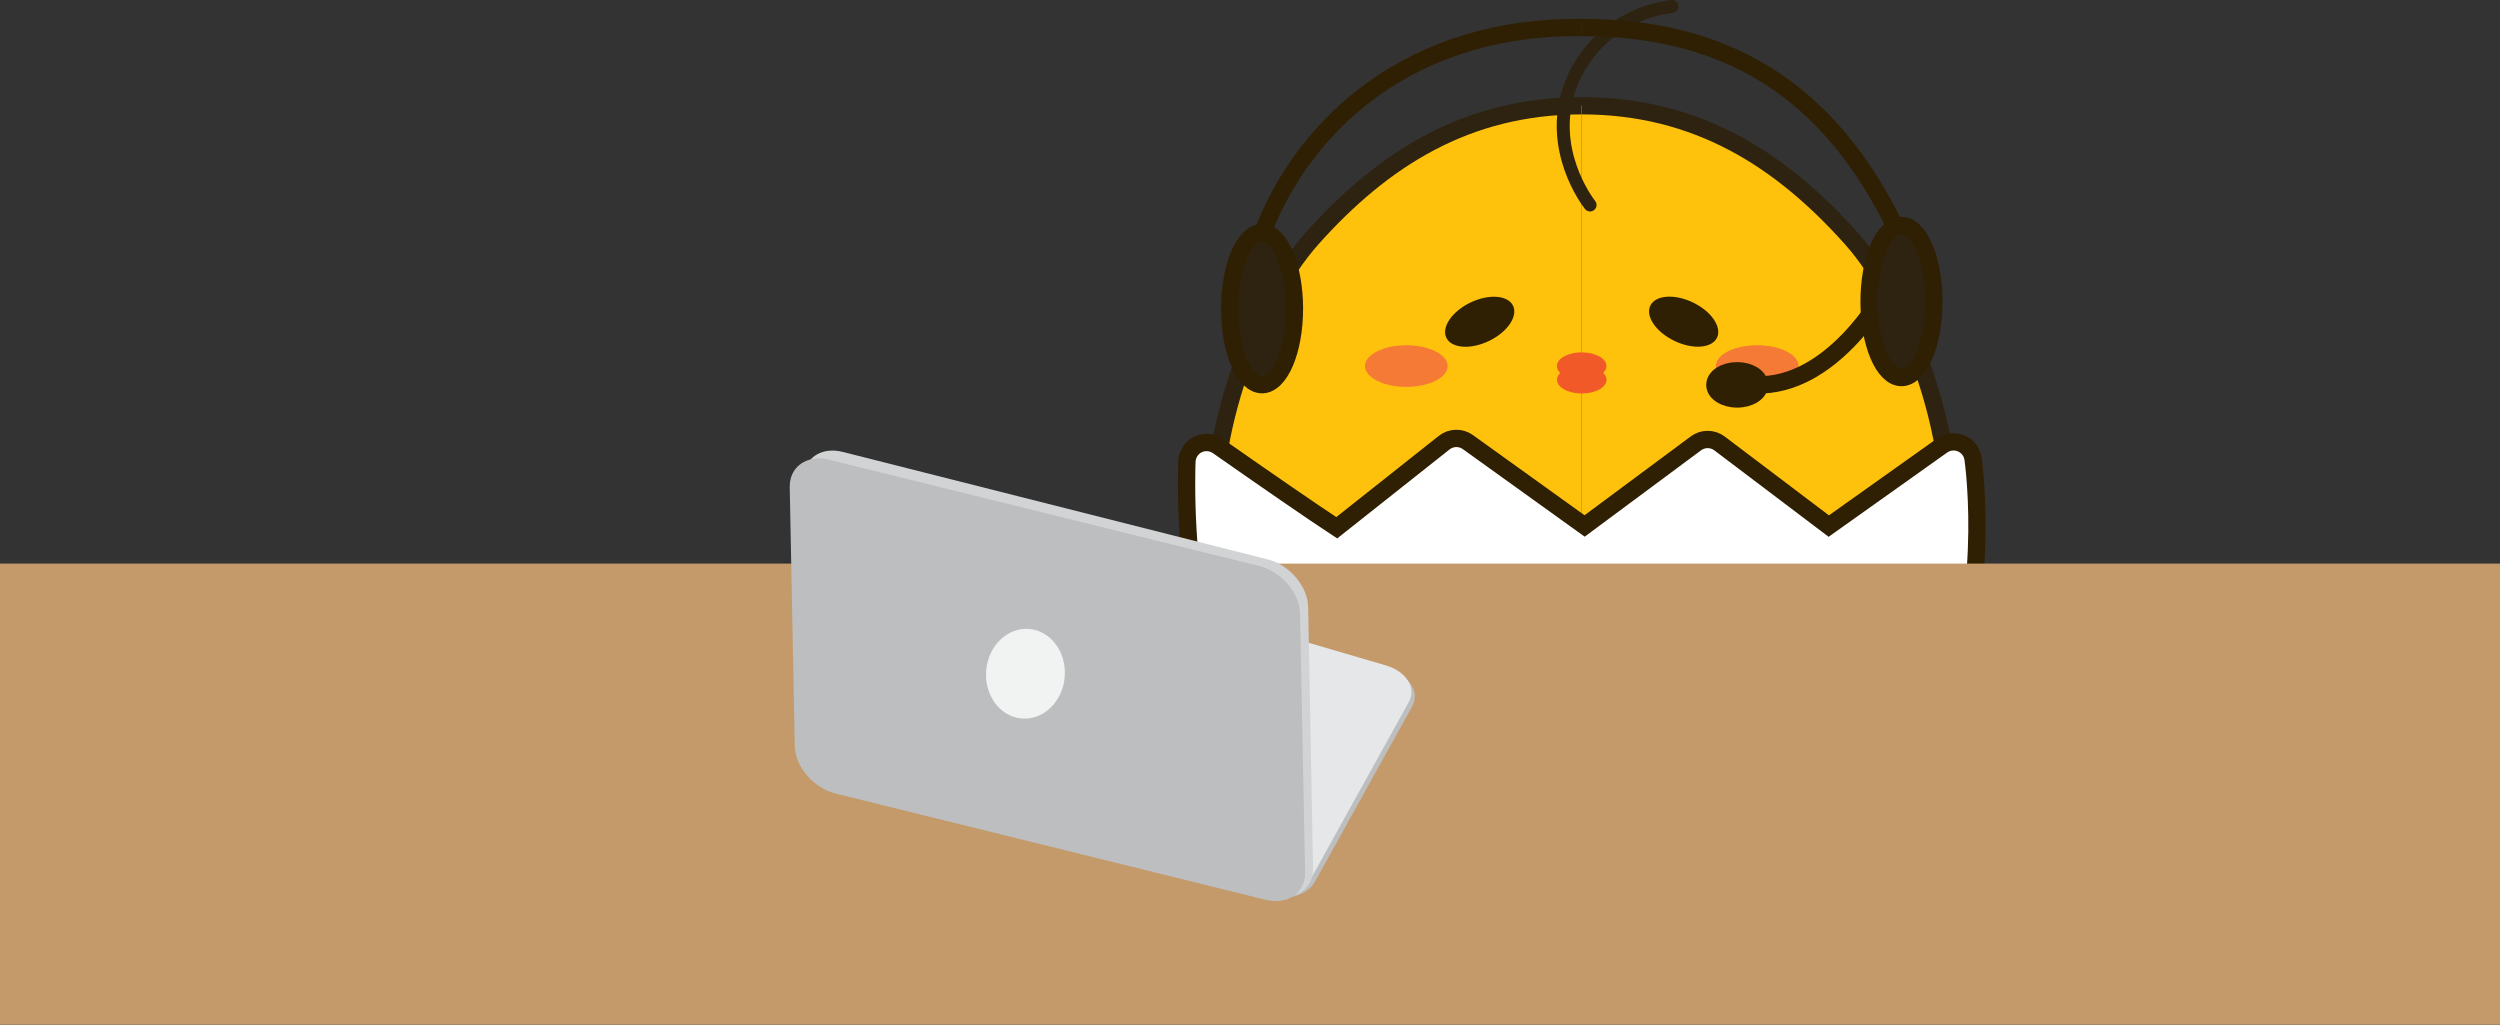 <?xml version="1.0" encoding="UTF-8"?>
<svg id="_레이어_2" data-name="레이어 2" xmlns="http://www.w3.org/2000/svg" viewBox="0 0 1155.48 473.64">
  <rect x="0" y="0" width="1155.48" height="473.64" fill="#333333" stroke="none"/>
  <defs>
    <style>
      .cls-1 {
        fill: #f47a35;
      }

      .cls-2 {
        fill: #2e2310;
      }

      .cls-2, .cls-3, .cls-4, .cls-5, .cls-6 {
        stroke-miterlimit: 10;
      }

      .cls-2, .cls-3, .cls-4, .cls-6 {
        stroke-width: 8px;
      }

      .cls-2, .cls-3, .cls-6 {
        stroke: #2f2004;
      }

      .cls-7 {
        fill: #f15a28;
      }

      .cls-3, .cls-5 {
        fill: none;
      }

      .cls-8 {
        fill: #f1f2f2;
      }

      .cls-4 {
        fill: #ffc20c;
      }

      .cls-4, .cls-5 {
        stroke: #2e2310;
      }

      .cls-9 {
        fill: #d1d3d4;
      }

      .cls-10 {
        fill: #e6e7e8;
      }

      .cls-11 {
        fill: #bcbec0;
      }

      .cls-12 {
        fill: #2f2004;
      }

      .cls-5 {
        stroke-linecap: round;
        stroke-width: 6px;
      }

      .cls-13 {
        fill: #c49a6b;
      }

      .cls-6 {
        fill: #fff;
      }
    </style>
  </defs>
  <g id="Layer_1" data-name="Layer 1">
    <g>
      <g>
        <path class="cls-4" d="m731.05,403.29c-86.64-2.08-153.4-54.68-168.68-149.88-7.17-44.64,16.11-111.95,44.09-143.24,32.7-36.57,71.45-61.3,124.59-61.3"/>
        <path class="cls-4" d="m731.05,403.29c86.64-2.08,153.4-54.68,168.68-149.88,7.17-44.64-16.11-111.95-44.09-143.24-32.7-36.57-71.45-61.3-124.59-61.3"/>
      </g>
      <path class="cls-6" d="m730.82,420.18c-32.31,0-65-7.31-94.4-22.88-48.99-25.95-66.88-62.79-77.93-95.41-11.86-35.06-10-86.46-9.91-88.63.13-3.32,2.07-6.31,5.05-7.79,2.98-1.48,6.53-1.21,9.26.7,21.26,14.9,45.02,31.29,54.94,37.76l49.66-39.34c3.18-2.52,7.66-2.62,10.95-.26l53.96,38.77,51.45-38.19c3.25-2.4,7.68-2.39,10.91.05l50.49,38.19,52.4-37.25c2.59-1.84,5.95-2.2,8.87-.94,2.91,1.25,4.96,3.94,5.41,7.08.4,2.83,9.44,70-16.92,119.56-29.85,56.11-96.13,88.57-164.17,88.57Z"/>
      <ellipse class="cls-12" cx="778.2" cy="148.69" rx="9.86" ry="17.1" transform="translate(307.5 785.99) rotate(-64.37)"/>
      <ellipse class="cls-12" cx="683.9" cy="148.69" rx="17.1" ry="9.86" transform="translate(2.98 310.48) rotate(-25.63)"/>
      <g>
        <ellipse class="cls-7" cx="731.04" cy="169.19" rx="11.45" ry="6.34"/>
        <ellipse class="cls-7" cx="731.08" cy="175.53" rx="11.45" ry="6.34"/>
      </g>
      <path class="cls-5" d="m734.92,94.74c-1.12-1.41-19.7-25.7-9.22-54.72,7.25-20.07,25.52-34.43,47.07-37.02"/>
      <g>
        <ellipse class="cls-1" cx="649.99" cy="169.19" rx="19.11" ry="9.62"/>
        <ellipse class="cls-1" cx="812.17" cy="169.19" rx="19.11" ry="9.62"/>
      </g>
      <ellipse class="cls-2" cx="802.9" cy="177.88" rx="10.31" ry="6.52"/>
      <path class="cls-3" d="m872.03,133.44c-2.06,3.77-25.63,45.56-60.52,44.44-4.27-.14-9.31-.94-14.89-3.1"/>
      <ellipse class="cls-2" cx="583.31" cy="142.65" rx="14.97" ry="35.15"/>
      <ellipse class="cls-2" cx="878.85" cy="139.36" rx="14.97" ry="35.15"/>
      <path class="cls-3" d="m583.16,108.51c19.79-52.23,69.95-96.68,147.88-95.8"/>
      <path class="cls-3" d="m876.16,105.22c-30.79-63.37-77.83-92.54-145.12-92.51"/>
    </g>
    <rect class="cls-13" y="260.5" width="1155.48" height="213.14"/>
    <path class="cls-11" d="m642.03,309.52l-183.9-55.06c-9.51-2.85-20.13.11-23.73,6.6l-44.96,81.08c-3.6,6.49,1.19,14.06,10.7,16.91l183.9,55.06c9.51,2.85,20.13-.11,23.73-6.6l44.96-81.08c3.6-6.49-1.19-14.06-10.7-16.91Z"/>
    <path class="cls-10" d="m640.56,307.56l-183.53-53.82c-9.49-2.78-20.16.34-23.84,6.97l-45.95,82.87c-3.68,6.63,1.03,14.27,10.52,17.05l183.53,53.82c9.49,2.78,20.16-.34,23.84-6.97l45.95-82.87c3.68-6.63-1.03-14.27-10.52-17.05Z"/>
    <path class="cls-9" d="m588.81,413.96l-196.44-49.68c-10.16-2.57-18.54-12.47-18.71-22.12l-2.24-120.49c-.18-9.65,7.91-15.38,18.06-12.81l196.44,49.68c10.16,2.57,18.54,12.47,18.71,22.12l2.24,120.49c.18,9.65-7.91,15.38-18.06,12.81Z"/>
    <path class="cls-11" d="m584.94,415.87l-198.66-49.09c-10.27-2.54-18.75-12.36-18.94-21.93l-2.33-119.62c-.19-9.58,7.99-15.28,18.26-12.74l198.66,49.09c10.27,2.54,18.75,12.36,18.94,21.93l2.33,119.62c.19,9.58-7.99,15.28-18.26,12.74Z"/>
    <ellipse class="cls-8" cx="473.97" cy="311.41" rx="20.77" ry="18.21" transform="translate(124.52 758.07) rotate(-85.27)"/>
  </g>
</svg>